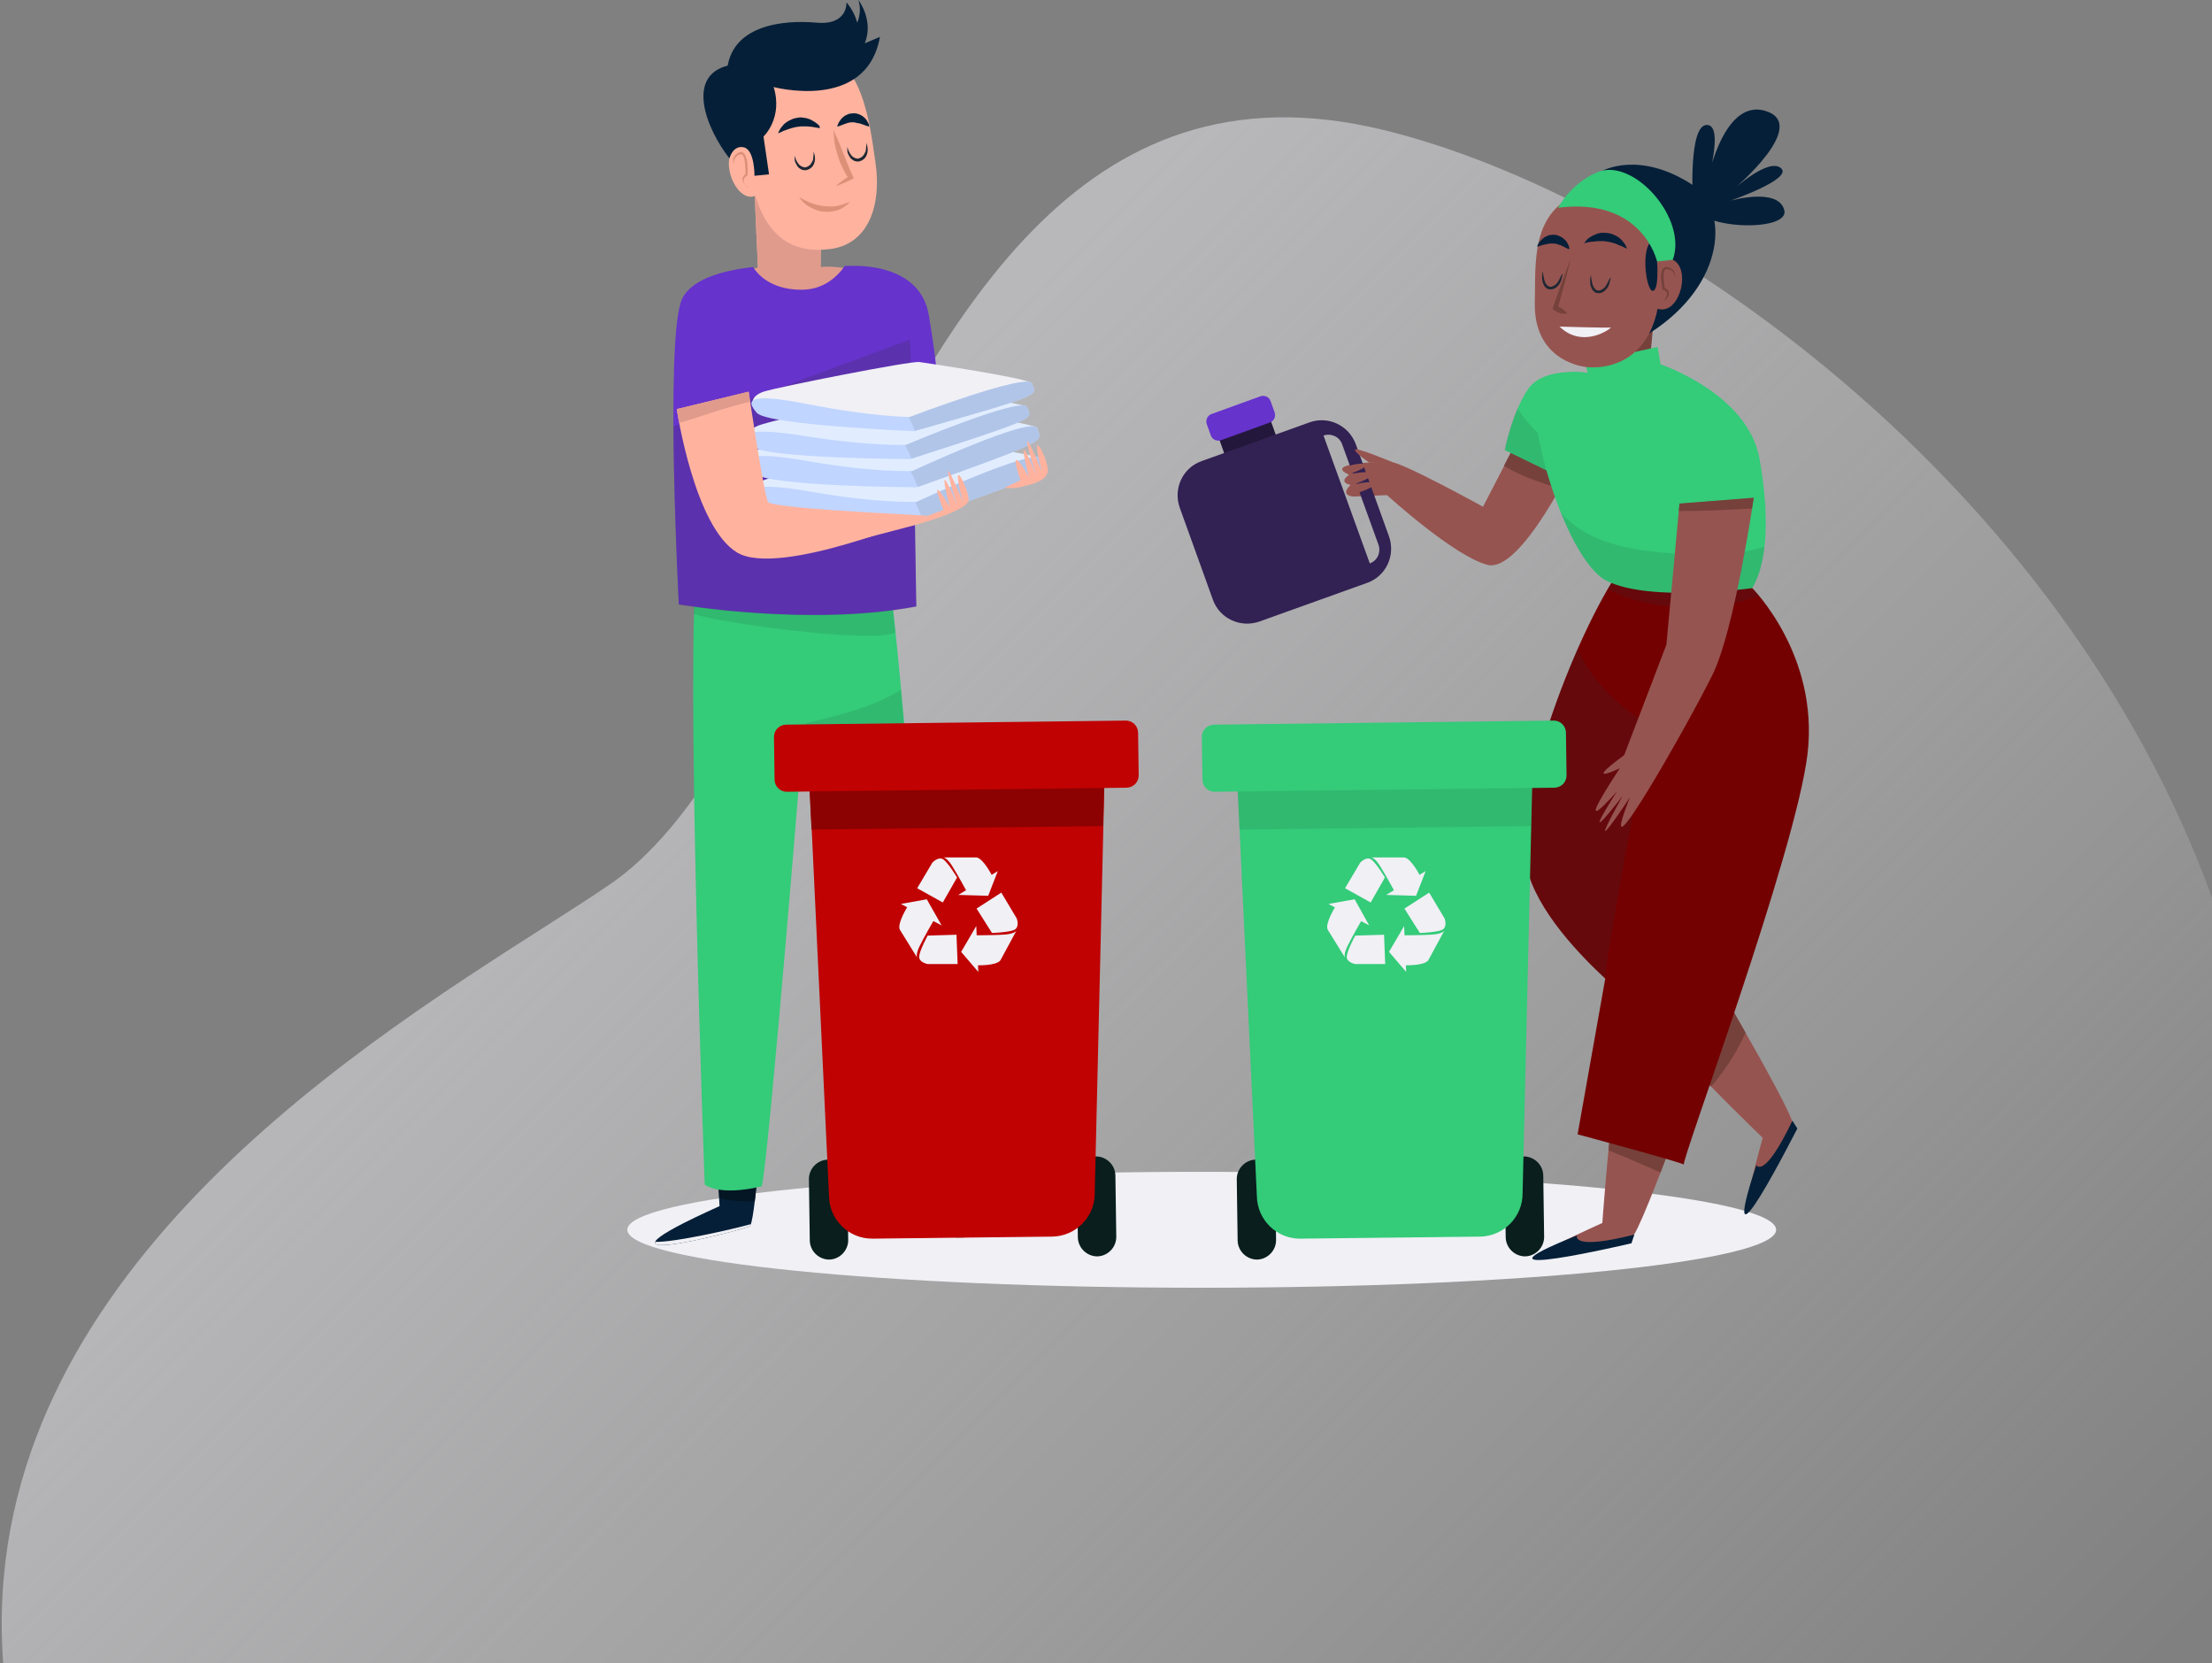 <svg width="878" height="660" viewBox="0 0 878 660" fill="none" xmlns="http://www.w3.org/2000/svg">
<rect x="0" y="0" width="878" height="660" fill="#808080" stroke="none"/>
<g clip-path="url(#clip0)">
<path opacity="0.5" fill-rule="evenodd" clip-rule="evenodd" d="M868.075 660H1.269C-9.706 512.198 136.012 419.063 215.18 368.462C225.465 361.889 234.626 356.033 242.175 350.869C275.263 328.232 299.799 278.801 325.894 226.228C373.97 129.372 427.337 21.855 549.226 51.591C656.389 77.802 817.447 189.332 878 356.181V633.297C874.996 642.129 871.691 651.031 868.075 660Z" fill="url(#paint0_linear)"/>
<path d="M477 465C351.079 465 249 475.297 249 488C249 500.703 351.079 511 477 511C602.921 511 705 500.703 705 488C705 475.297 602.921 465 477 465Z" fill="#F0F0F5"/>
<path d="M683.38 398.817C683.38 398.817 651.032 491.056 647.566 491.056C644.1 491.056 574.782 512.963 636.013 485.291C636.013 485.291 642.945 384.981 653.343 380.369C663.74 375.758 683.38 398.817 683.38 398.817Z" fill="#965450"/>
<path d="M659.119 465.229C669.632 437.903 683.381 398.817 683.381 398.817C683.381 398.817 663.74 375.758 653.343 380.369C646.642 383.367 641.328 426.489 638.439 456.466C645.371 459.234 652.187 462.231 659.119 465.229Z" fill="#76413B"/>
<path d="M625.962 490.249C625.962 490.249 623.305 496.36 648.721 489.903L647.566 493.362C647.566 493.362 575.938 510.196 625.962 490.249Z" fill="#051F38"/>
<path d="M663.74 359.731C663.74 359.731 713.764 443.784 711.569 446.436C709.374 449.087 681.647 516.191 699.669 451.509C699.669 451.509 627.117 381.753 630.236 370.8C633.471 359.962 663.74 359.731 663.74 359.731Z" fill="#965450"/>
<path d="M697.128 462.347C697.128 462.347 700.132 468.342 711.454 444.706L713.418 447.819C713.302 447.819 680.261 513.539 697.128 462.347Z" fill="#051F38"/>
<path d="M692.854 409.771C679.452 386.134 663.74 359.731 663.74 359.731C663.74 359.731 633.471 359.962 630.236 370.8C628.157 377.833 657.964 409.655 679.106 431.101C679.221 431.216 687.424 422.108 692.854 409.771Z" fill="#76413B"/>
<path d="M695.51 233.364C695.51 233.364 664.894 199.351 646.987 220.681C629.08 242.011 601.353 312.343 605.396 341.168C607.823 358.117 624.112 376.219 637.167 388.325L626.192 450.125C626.192 450.125 671.248 462.231 668.36 462.231C666.627 462.231 712.839 338.286 717.46 299.084C722.082 259.883 695.51 233.364 695.51 233.364Z" fill="#730101"/>
<path opacity="0.2" d="M672.059 240.974C680.608 240.858 689.966 239.705 698.168 236.362C696.551 234.402 695.511 233.364 695.511 233.364C695.511 233.364 664.896 199.351 646.989 220.681C644.216 224.025 641.212 228.406 638.208 233.71C648.26 239.244 660.968 241.204 672.059 240.974Z" fill="#352C38"/>
<path opacity="0.2" d="M626.193 257.461C613.485 286.401 602.741 322.374 605.398 341.053C607.708 357.886 623.883 375.873 636.937 387.979C641.559 356.618 649.992 313.035 655.076 287.9C642.483 280.752 632.085 270.49 626.193 257.461Z" fill="#352C38"/>
<path d="M607.131 165.337L588.646 201.08C588.646 201.08 556.298 183.209 551.676 183.209C547.055 183.209 525.105 183.785 535.502 188.397C535.502 188.397 530.881 191.279 536.08 192.432C536.08 192.432 531.459 196.468 537.235 197.044L550.521 196.468C550.521 196.468 577.093 220.681 590.379 224.139C603.665 227.598 625.038 182.632 625.038 182.632L607.131 165.337Z" fill="#965450"/>
<path d="M610.135 190.934C613.023 191.972 616.027 193.01 619.031 194.047C622.728 187.591 625.038 182.517 625.038 182.517L607.131 165.223L596.964 184.823C601.008 187.36 605.514 189.32 610.135 190.934Z" fill="#76413B"/>
<path d="M630.236 148.043C630.236 148.043 612.907 145.161 606.552 154.385C600.198 163.608 597.31 178.597 597.31 178.597L622.149 190.704L630.236 148.043Z" fill="#34CB79"/>
<path opacity="0.1" d="M620.648 180.673C614.294 175.715 607.015 169.489 602.279 161.994C598.813 170.065 597.195 178.482 597.195 178.482L622.034 190.588L623.536 182.748C622.612 182.172 621.572 181.48 620.648 180.673Z" fill="#161826"/>
<path d="M508.699 178.943C509.392 180.788 508.353 182.863 506.504 183.555L492.872 188.513C491.023 189.205 488.944 188.167 488.25 186.322L482.821 171.218C482.127 169.373 483.167 167.298 485.016 166.606L498.648 161.648C500.497 160.957 502.576 161.994 503.269 163.839L508.699 178.943Z" fill="#23173B"/>
<path d="M519.674 167.644L476.928 182.979C469.419 185.63 465.607 193.932 468.264 201.426L481.434 237.976C484.091 245.47 492.409 249.275 499.919 246.623L542.665 231.289C550.174 228.637 553.987 220.335 551.33 212.841L538.159 176.291C535.387 168.797 527.184 164.877 519.674 167.644ZM547.171 216.185C548.21 219.182 546.708 222.526 543.705 223.564L525.335 172.832C528.339 171.795 531.69 173.294 532.729 176.291L547.171 216.185Z" fill="#322153"/>
<path d="M505.926 163.608C506.504 165.223 505.695 167.067 504.078 167.644L484.669 174.677C483.051 175.254 481.203 174.447 480.625 172.832L479.008 168.336C478.43 166.722 479.239 164.877 480.856 164.3L500.265 157.267C501.883 156.691 503.731 157.498 504.309 159.112L505.926 163.608Z" fill="#6633CC"/>
<path d="M533.191 185.515C533.191 185.515 540.47 182.979 541.741 184.477C542.896 185.861 535.618 187.936 535.964 188.052C536.195 188.167 543.82 186.438 544.513 188.052C545.207 189.666 536.426 192.548 536.426 192.548C536.426 192.548 544.744 190.242 545.322 191.972C545.9 193.701 536.657 196.238 536.657 196.238L536.195 192.433L535.618 188.052L533.191 185.515Z" fill="#965450"/>
<path d="M543.474 183.555C543.474 183.555 537.813 179.75 537.813 178.482C537.697 177.098 552.832 183.44 552.832 183.44L543.474 183.555Z" fill="#965450"/>
<path d="M655.075 145.161C653.92 147.236 659.581 98.926 659.581 98.926L633.356 116.567C633.356 116.567 635.666 147.467 632.778 147.582C631.623 147.582 627.117 149.312 622.149 151.156C623.305 156.921 625.615 158.189 627.579 163.724C642.252 163.609 658.195 163.263 667.206 149.888C662.007 148.159 656.577 142.278 655.075 145.161Z" fill="#76413B"/>
<path d="M630.236 148.043L629.081 144.008L657.964 137.666L659.119 144.584C659.119 144.584 693.778 156.114 698.399 182.056C703.02 207.998 700.71 224.717 695.511 233.364C695.511 233.364 655.075 239.129 637.746 230.482C620.416 221.834 602.509 157.267 611.752 151.502C620.994 145.737 630.236 148.043 630.236 148.043Z" fill="#34CB79"/>
<path opacity="0.1" d="M668.015 219.874C654.151 219.067 637.168 217.453 625.615 208.921C623.42 207.307 621.456 205.577 619.608 203.617C624.807 216.415 631.276 227.253 637.746 230.482C655.076 239.129 695.511 233.364 695.511 233.364C697.822 229.559 699.555 224.14 700.363 216.992C689.966 220.105 679.106 220.566 668.015 219.874Z" fill="#161826"/>
<path d="M666.628 199.927L696.088 197.621C696.088 197.621 688.579 249.505 679.914 267.377C671.25 285.248 631.392 355.58 646.988 316.378C646.988 316.378 626.771 346.933 644.1 315.802C644.1 315.802 625.038 340.591 641.789 314.073C641.789 314.073 622.149 336.556 642.945 304.849C642.945 304.849 627.348 312.343 644.678 299.66L661.43 255.847L666.628 199.927Z" fill="#965450"/>
<path d="M695.395 201.772C695.858 199.12 696.089 197.506 696.089 197.506L666.628 199.812L666.397 202.81C675.986 202.81 685.691 202.349 695.395 201.772Z" fill="#76413B"/>
<path d="M635.782 67.911C635.782 67.911 650.455 59.379 671.943 73.445C686.153 82.784 685.46 112.647 654.729 132.247C618.222 155.538 635.782 67.911 635.782 67.911Z" fill="#051F38"/>
<path d="M656.116 83.822C656.116 83.822 639.595 71.024 625.5 77.25C607.709 85.321 609.557 104.114 609.21 120.141C608.748 141.471 625.616 145.507 630.699 145.737C638.208 146.198 668.824 144.354 656.116 83.822Z" fill="#965450"/>
<path d="M657.733 103.769C657.733 103.769 658.426 100.54 663.972 103.077C671.019 106.42 667.207 123.254 659.35 122.793C651.379 122.447 657.733 103.769 657.733 103.769Z" fill="#965450"/>
<path d="M657.732 103.769C657.732 103.769 658.657 115.298 655.999 115.414C653.227 115.529 650.338 94.545 657.963 94.545C665.588 94.775 657.732 103.769 657.732 103.769Z" fill="#051F38"/>
<path d="M657.733 103.769C657.733 103.769 652.072 78.172 618.453 82.438C618.453 82.438 623.305 72.869 633.934 68.372C648.375 62.261 669.979 86.82 663.971 103.077C663.971 103.077 661.199 103.423 657.733 103.769Z" fill="#34CB79"/>
<path d="M671.943 80.132C671.943 80.132 670.094 49.578 677.488 49.578C684.882 49.578 676.91 75.29 676.91 75.29C676.91 75.29 683.034 38.51 700.825 44.044C718.617 49.578 687.886 75.29 687.886 75.29C687.886 75.29 701.98 62.377 706.948 66.758C711.8 71.024 686.73 79.671 686.73 79.671C686.73 79.671 705.793 74.137 708.219 83.361C710.645 92.469 671.365 91.201 671.943 80.132Z" fill="#051F38"/>
<path d="M610.134 97.889C610.134 97.889 610.134 97.658 610.365 97.197C610.596 96.736 610.827 96.159 611.405 95.583C611.983 95.006 612.676 94.315 613.6 93.853C613.831 93.738 614.062 93.623 614.409 93.507C614.64 93.392 614.987 93.277 615.218 93.277C615.564 93.277 615.795 93.162 616.142 93.162H617.066C617.644 93.162 618.221 93.392 618.799 93.623C619.377 93.853 619.839 94.084 620.301 94.43C620.763 94.776 621.11 95.122 621.456 95.468C621.803 95.814 622.034 96.159 622.149 96.505C622.265 96.621 622.38 96.851 622.38 96.966C622.496 97.082 622.496 97.312 622.611 97.428C622.727 97.774 622.843 98.004 622.843 98.235C622.958 98.696 622.958 98.927 622.958 98.927C622.958 98.927 622.727 98.811 622.265 98.696C622.034 98.581 621.803 98.465 621.572 98.35C621.341 98.235 620.994 98.12 620.647 97.889C620.301 97.774 620.07 97.543 619.723 97.428C619.377 97.312 619.03 97.197 618.683 97.082C618.337 96.966 617.99 96.851 617.644 96.736C617.297 96.736 616.951 96.621 616.604 96.621H616.142C616.026 96.621 615.795 96.621 615.564 96.621C615.218 96.621 614.871 96.736 614.524 96.736C614.178 96.851 613.831 96.851 613.485 96.966C613.138 97.082 612.791 97.082 612.445 97.197C611.752 97.428 611.174 97.543 610.827 97.658C610.481 97.889 610.134 97.889 610.134 97.889Z" fill="#051F38"/>
<path d="M619.03 129.595C619.03 129.595 637.977 130.172 639.247 129.941C640.403 129.711 628.619 138.935 619.03 129.595Z" fill="#F0F0F5"/>
<path d="M620.301 108.496C620.301 108.496 620.301 108.726 620.185 109.188C620.07 109.649 619.954 110.225 619.723 111.032C619.608 111.378 619.492 111.839 619.261 112.185C619.145 112.416 619.03 112.647 618.914 112.762C618.799 112.992 618.568 113.223 618.452 113.338C618.106 113.684 617.759 114.145 617.181 114.376C617.066 114.491 616.95 114.491 616.719 114.607L616.373 114.722C616.142 114.837 615.795 114.837 615.449 114.837C614.871 114.837 614.178 114.722 613.716 114.261C613.253 113.915 612.907 113.454 612.676 112.877C612.445 112.416 612.329 111.955 612.214 111.494C612.098 111.032 612.098 110.571 612.098 110.225C612.098 109.418 612.098 108.842 612.214 108.381C612.329 107.919 612.445 107.689 612.445 107.689C612.445 107.689 612.445 108.726 612.791 110.225C612.907 110.917 613.138 111.839 613.6 112.531C613.831 112.877 614.062 113.223 614.409 113.454C614.755 113.684 615.102 113.8 615.449 113.8C615.68 113.8 615.795 113.8 616.026 113.684L616.373 113.569C616.373 113.569 616.488 113.454 616.604 113.454C616.95 113.338 617.297 112.992 617.644 112.762C617.99 112.416 618.221 112.07 618.452 111.724C618.683 111.378 618.914 111.032 619.03 110.686C619.377 109.995 619.608 109.418 619.839 109.072C620.185 108.726 620.301 108.496 620.301 108.496Z" fill="#1F2733"/>
<path d="M639.363 109.995C639.363 109.995 639.363 110.225 639.248 110.686C639.132 111.148 639.017 111.724 638.786 112.531C638.67 112.877 638.555 113.338 638.323 113.684C638.208 113.915 638.092 114.145 637.977 114.261C637.861 114.491 637.63 114.722 637.515 114.837C637.168 115.183 636.822 115.644 636.244 115.875C636.128 115.99 636.013 115.99 635.782 116.106L635.435 116.221C635.204 116.336 634.858 116.336 634.511 116.336C633.933 116.336 633.24 116.221 632.778 115.76C632.316 115.414 631.969 114.953 631.738 114.376C631.507 113.915 631.392 113.454 631.276 112.992C631.161 112.531 631.161 112.07 631.161 111.724C631.161 110.917 631.161 110.341 631.276 109.879C631.392 109.418 631.507 109.188 631.507 109.188C631.507 109.188 631.507 110.225 631.854 111.724C631.969 112.416 632.2 113.338 632.663 114.03C632.894 114.376 633.125 114.722 633.471 114.953C633.818 115.183 634.164 115.298 634.511 115.298C634.742 115.298 634.858 115.298 635.089 115.183L635.435 115.068C635.435 115.068 635.551 114.953 635.666 114.953C636.013 114.837 636.359 114.491 636.706 114.261C637.053 113.915 637.284 113.569 637.515 113.223C637.746 112.877 637.977 112.531 638.092 112.185C638.439 111.494 638.67 110.917 638.901 110.571C639.248 110.225 639.363 109.995 639.363 109.995Z" fill="#1F2733"/>
<path d="M660.39 119.565C660.736 119.103 660.967 118.757 661.198 118.296C661.429 117.835 661.545 117.374 661.66 116.913C661.66 116.682 661.66 116.451 661.66 116.221C661.66 116.106 661.545 115.99 661.545 115.99C661.545 115.875 661.429 115.76 661.314 115.76C661.198 115.644 661.198 115.644 661.083 115.529L660.852 115.298C660.736 115.183 660.621 115.183 660.505 115.183L660.159 115.068L659.927 114.953V114.722C659.581 113.454 659.465 112.301 659.35 111.032C659.234 110.456 659.234 109.764 659.35 109.188C659.35 108.496 659.465 107.919 659.696 107.228C659.812 106.882 660.043 106.536 660.39 106.305C660.736 106.075 661.198 105.844 661.545 105.959C662.007 105.959 662.238 106.075 662.585 106.19C662.931 106.305 663.278 106.421 663.509 106.651C663.74 106.882 664.087 107.112 664.202 107.343C664.433 107.574 664.549 107.919 664.664 108.15C664.895 108.726 665.011 109.418 664.895 109.995C664.78 109.418 664.664 108.842 664.318 108.265C664.202 108.035 663.971 107.804 663.74 107.573C663.509 107.343 663.278 107.228 663.047 107.112C662.816 106.997 662.585 106.882 662.238 106.882C662.007 106.882 661.66 106.766 661.429 106.766C660.967 106.766 660.736 107.112 660.621 107.573C660.274 108.611 660.39 109.764 660.39 110.917C660.505 112.07 660.621 113.338 660.852 114.491L660.621 114.146L660.967 114.376C661.083 114.491 661.198 114.491 661.314 114.607L661.66 114.837C661.776 114.953 661.891 115.068 662.007 115.183C662.123 115.299 662.238 115.414 662.238 115.644C662.354 115.76 662.354 115.99 662.354 116.106C662.469 116.451 662.354 116.682 662.354 117.028C662.238 117.604 661.891 118.066 661.545 118.527C661.198 118.873 660.736 119.334 660.39 119.565Z" fill="#76413B"/>
<path d="M622.034 124.407C621.456 124.522 620.994 124.522 620.532 124.522C620.07 124.522 619.608 124.407 619.261 124.292C618.799 124.176 618.452 123.946 618.106 123.831C617.875 123.715 617.759 123.6 617.528 123.485C617.297 123.369 617.182 123.254 616.951 123.139L616.257 122.562L616.373 122.101C617.528 118.757 618.683 115.529 619.839 112.301C620.994 109.072 622.265 105.729 623.536 102.5C622.727 105.844 621.803 109.303 620.994 112.647C620.07 115.99 619.146 119.334 618.221 122.678L617.759 121.64C617.99 121.64 618.221 121.755 618.452 121.755C618.683 121.755 618.915 121.87 619.03 121.986C619.377 122.101 619.839 122.332 620.185 122.562C620.532 122.793 620.879 123.139 621.225 123.485C621.456 123.6 621.803 123.946 622.034 124.407Z" fill="#76413B"/>
<path d="M628.85 96.505C628.85 96.505 628.966 96.159 629.312 95.813C629.543 95.582 629.659 95.352 630.005 95.006C630.352 94.775 630.583 94.429 631.045 94.199C631.392 93.968 631.854 93.622 632.431 93.392C632.894 93.161 633.471 92.93 634.049 92.7C634.627 92.585 635.32 92.354 636.013 92.354C636.36 92.354 636.706 92.354 637.053 92.354L638.092 92.469C638.786 92.469 639.479 92.815 640.056 92.93C640.634 93.161 641.212 93.507 641.789 93.738C642.367 94.084 642.829 94.429 643.176 94.775C643.638 95.121 643.984 95.582 644.216 95.928C644.562 96.274 644.793 96.62 645.024 96.966C645.255 97.312 645.371 97.658 645.486 97.888C645.717 98.35 645.833 98.695 645.833 98.695C645.833 98.695 645.486 98.58 645.024 98.35C644.793 98.234 644.447 98.119 644.1 97.888C643.753 97.658 643.407 97.543 642.945 97.427C642.598 97.312 642.136 97.081 641.674 96.851C641.212 96.735 640.75 96.505 640.288 96.389C639.825 96.274 639.363 96.159 638.901 96.044C638.439 96.044 637.977 95.813 637.399 95.813L636.706 95.698H636.013C635.551 95.698 634.973 95.698 634.511 95.698C634.049 95.698 633.587 95.698 633.125 95.813C632.663 95.813 632.2 95.928 631.738 95.928C630.93 96.044 630.121 96.159 629.659 96.274C629.197 96.505 628.85 96.505 628.85 96.505Z" fill="#051F38"/>
<path d="M612.907 490.825C612.907 494.976 609.557 498.435 605.398 498.55C601.239 498.55 597.773 495.207 597.657 491.056L597.311 466.613C597.311 462.462 600.661 459.003 604.82 458.888C608.979 458.888 612.445 462.231 612.56 466.382L612.907 490.825Z" fill="#091E1D"/>
<path d="M506.504 492.095C506.504 496.245 503.154 499.704 498.995 499.82C494.836 499.82 491.37 496.476 491.254 492.325L490.908 467.882C490.908 463.731 494.258 460.272 498.417 460.157C502.576 460.157 506.042 463.501 506.158 467.651L506.504 492.095Z" fill="#091E1D"/>
<path d="M604.358 473.415C604.473 482.87 596.848 490.595 587.375 490.71L516.209 491.517C506.735 491.633 498.995 484.023 498.879 474.568L491.254 312.92C491.139 303.466 498.764 295.741 508.237 295.625L590.841 294.588C600.314 294.472 608.055 302.082 608.17 311.536L604.358 473.415Z" fill="#34CB79"/>
<path opacity="0.1" d="M607.708 327.793L608.055 311.767C607.939 302.313 600.199 294.703 590.725 294.818L508.121 295.856C498.648 295.971 491.023 303.696 491.139 313.151L491.947 329.177L607.708 327.793Z" fill="#161826"/>
<path d="M621.803 307.732C621.803 310.383 619.723 312.459 617.066 312.574L482.127 314.188C479.47 314.188 477.391 312.113 477.275 309.461L477.044 292.397C477.044 289.745 479.123 287.67 481.781 287.554L616.719 285.94C619.377 285.94 621.456 288.016 621.572 290.667L621.803 307.732Z" fill="#34CB79"/>
<path d="M550.174 355.119L565.886 345.665L562.074 355.465L550.174 355.119Z" fill="#F0F0F5"/>
<path d="M544.283 340.246C544.283 340.246 545.554 340.246 547.518 343.243C549.482 346.241 553.872 354.312 553.872 354.312L561.843 350.738L563.692 347.625C563.692 347.625 560.226 340.707 557.453 340.246H544.283Z" fill="#F0F0F5"/>
<path d="M539.892 342.321C539.892 342.321 542.318 339.669 544.282 341.053C546.246 342.437 549.712 348.202 549.712 348.202L544.051 358.117L533.885 352.468L539.892 342.321Z" fill="#F0F0F5"/>
<path d="M557.338 367.456L558.146 385.673L551.33 377.718L557.338 367.456Z" fill="#F0F0F5"/>
<path d="M573.281 369.301C573.281 369.301 572.703 370.454 569.121 370.8C565.54 371.146 556.298 371.146 556.298 371.146L555.604 379.908L557.453 383.021C557.453 383.021 565.193 383.367 566.926 381.061L573.281 369.301Z" fill="#F0F0F5"/>
<path d="M573.396 364.458C573.396 364.458 574.667 367.802 572.472 368.955C570.392 369.993 563.576 370.223 563.576 370.223L557.453 360.538L567.273 354.197L573.396 364.458Z" fill="#F0F0F5"/>
<path d="M543.472 367.226L527.298 358.693L537.696 356.849L543.472 367.226Z" fill="#F0F0F5"/>
<path d="M533.885 380.024C533.885 380.024 533.192 378.986 534.694 375.758C536.195 372.529 540.817 364.574 540.817 364.574L533.654 359.616L530.072 359.731C530.072 359.731 525.913 366.303 526.953 368.84L533.885 380.024Z" fill="#F0F0F5"/>
<path d="M537.928 382.56C537.928 382.56 534.347 381.868 534.578 379.562C534.694 377.141 537.928 371.261 537.928 371.261L549.366 370.915L549.828 382.56H537.928Z" fill="#F0F0F5"/>
<path d="M302.247 445.167C302.247 445.167 299.706 485.868 297.511 486.675C289.077 489.557 225.42 505.699 285.611 478.604L283.994 448.972L302.247 445.167Z" fill="#051F38"/>
<path d="M299.59 476.759C301.092 464.422 302.247 445.167 302.247 445.167L283.994 448.972L285.496 475.376C290.001 476.644 295.2 476.759 299.59 476.759Z" fill="#041523"/>
<path d="M260.079 492.786C258.231 497.282 291.503 488.75 297.511 486.675C297.626 486.56 297.857 486.329 298.088 485.752C290.579 487.828 267.82 493.016 260.079 492.786Z" fill="#F0F0F5"/>
<path d="M341.181 442.977C341.181 442.977 344.532 483.677 346.842 484.369C355.391 487.136 419.279 502.01 358.511 476.067L359.55 446.436L341.181 442.977Z" fill="#051F38"/>
<path d="M344.532 474.453C342.799 462.232 341.181 442.977 341.181 442.977L359.55 446.436L358.626 472.839C354.12 474.223 348.922 474.338 344.532 474.453Z" fill="#041523"/>
<path d="M384.389 489.788C386.353 494.284 352.85 486.329 346.842 484.369C346.611 484.369 346.496 484.023 346.265 483.446C353.774 485.522 376.649 490.249 384.389 489.788Z" fill="#F0F0F5"/>
<path d="M352.387 223.218C352.387 223.218 369.023 357.31 365.673 465.806C365.673 465.806 345.802 471.34 340.603 467.305C336.097 441.593 336.675 391.554 329.974 354.427C323.62 319.377 321.079 290.667 321.079 290.667L318.999 288.361C318.999 288.361 305.366 457.85 302.363 470.764C285.149 474.799 279.719 470.072 279.719 470.072C279.719 470.072 271.863 258.038 276.715 223.794C282.954 179.059 352.387 223.218 352.387 223.218Z" fill="#34CB79"/>
<path opacity="0.1" d="M355.39 251.004C353.657 233.709 352.27 223.333 352.27 223.333C352.27 223.333 282.953 179.173 276.598 223.909C276.021 228.06 275.674 234.862 275.328 243.51C280.526 246.392 345.454 255.616 355.39 251.004Z" fill="#161826"/>
<path opacity="0.1" d="M319.808 286.978C320.616 296.086 324.775 325.488 329.974 354.427C336.675 391.669 336.097 441.593 340.603 467.305C345.802 471.34 365.673 465.806 365.673 465.806C367.637 399.048 362.207 322.605 357.586 273.719C346.611 280.636 332.631 283.98 319.808 286.978Z" fill="#161826"/>
<path d="M325.7 105.959C325.815 91.893 326.855 73.33 326.855 73.33L299.128 65.72C299.128 65.72 300.052 90.855 300.861 106.19C288.268 110.456 273.942 118.527 273.942 118.527L326.277 131.786L344.878 113.8C344.878 113.8 335.52 109.072 325.7 105.959Z" fill="#FFB39F"/>
<path d="M325.7 105.959C325.815 91.893 326.855 73.33 326.855 73.33L299.128 65.72C299.128 65.72 300.052 90.855 300.861 106.19C288.268 110.456 273.942 118.527 273.942 118.527L326.277 131.786L351.001 110.571C351.001 110.571 335.635 104.806 325.7 105.959Z" fill="#E09B8D"/>
<path d="M296.702 39.086C296.702 39.086 303.98 15.565 323.158 19.255C342.336 22.944 345.109 47.964 347.535 64.798C349.961 81.747 344.531 96.966 329.512 98.811C316.457 100.425 293.698 97.888 296.702 39.086Z" fill="#FFB39F"/>
<path d="M297.626 58.802C297.626 58.802 296.471 55.689 291.734 59.148C285.726 63.529 291.849 79.671 299.128 77.942C306.406 76.212 297.626 58.802 297.626 58.802Z" fill="#FFB39F"/>
<path d="M290.925 25.596C291.387 25.481 300.399 24.789 294.391 25.366C299.936 31.361 299.359 32.86 306.984 34.244C311.027 46.696 303.056 54.19 303.056 54.19L305.251 69.179L299.474 69.756C299.474 69.756 299.59 59.379 295.2 58.456C290.81 57.534 289.539 62.838 289.539 62.838C280.412 51.308 271.169 28.709 290.925 25.596Z" fill="#051F38"/>
<path d="M343.26 17.18C346.957 8.071 340.719 0 340.719 0C341.758 3.344 341.296 6.457 340.256 8.993C339.563 6.457 338.292 3.69 335.982 0.922C335.982 0.922 336.675 10.146 324.082 8.993C311.489 7.84 289.423 9.57 288.499 29.055C287.459 48.541 306.291 34.359 306.291 34.359C306.291 34.359 343.838 44.851 349.268 14.643L343.26 17.18Z" fill="#051F38"/>
<path d="M325.469 50.848C325.469 50.848 325.122 50.848 324.66 50.732C324.082 50.617 323.389 50.502 322.581 50.386C322.118 50.271 321.772 50.271 321.31 50.271C320.848 50.156 320.386 50.156 319.923 50.156C319.461 50.156 318.999 50.156 318.421 50.156C318.19 50.156 317.959 50.156 317.728 50.156L317.035 50.271C316.573 50.271 316.111 50.386 315.533 50.502C315.071 50.617 314.609 50.732 314.147 50.848C313.685 50.963 313.223 51.194 312.761 51.309C312.298 51.424 311.952 51.655 311.49 51.77C311.143 51.885 310.681 52.001 310.45 52.231C310.103 52.346 309.872 52.462 309.641 52.577C309.179 52.808 308.833 52.923 308.833 52.923C308.833 52.923 308.948 52.577 309.179 52.116C309.295 51.885 309.41 51.539 309.641 51.194C309.872 50.848 310.103 50.502 310.45 50.156C310.797 49.81 311.028 49.349 311.49 49.003C311.952 48.657 312.414 48.311 312.992 47.965C313.569 47.734 314.147 47.389 314.725 47.158C315.418 46.927 315.995 46.812 316.689 46.697L317.728 46.581C318.075 46.581 318.422 46.581 318.768 46.697C319.115 46.697 319.461 46.812 319.692 46.812C320.039 46.927 320.27 46.927 320.617 47.043C321.194 47.273 321.772 47.389 322.234 47.734C322.696 47.965 323.158 48.311 323.62 48.542C323.967 48.772 324.314 49.118 324.66 49.349C324.891 49.579 325.122 49.925 325.353 50.041C325.238 50.502 325.469 50.848 325.469 50.848Z" fill="#051F38"/>
<path d="M344.993 50.27C344.993 50.27 344.762 50.155 344.3 50.039C343.838 49.924 343.26 49.694 342.682 49.463C342.336 49.348 341.989 49.233 341.643 49.117C341.296 49.002 340.949 48.886 340.603 48.886C340.256 48.886 339.91 48.771 339.563 48.656C339.448 48.656 339.216 48.656 339.101 48.541H338.639C338.292 48.425 337.946 48.656 337.599 48.541C337.252 48.656 336.906 48.656 336.559 48.771C336.213 48.887 335.866 49.002 335.52 49.117C335.173 49.233 334.826 49.348 334.595 49.463C334.249 49.578 333.902 49.694 333.671 49.809C333.44 49.924 333.209 50.039 332.978 50.039C332.516 50.155 332.285 50.27 332.285 50.27C332.285 50.27 332.285 50.039 332.516 49.578C332.631 49.348 332.631 49.117 332.862 48.771C332.978 48.425 333.209 48.195 333.44 47.849C333.671 47.503 333.902 47.157 334.249 46.811C334.595 46.465 335.057 46.235 335.404 45.889C335.866 45.658 336.444 45.428 336.906 45.197C337.484 45.082 338.061 44.966 338.639 44.966C338.985 44.966 339.216 44.966 339.563 44.966C339.91 44.966 340.141 45.082 340.372 45.197C340.603 45.197 340.949 45.312 341.18 45.428C341.412 45.543 341.643 45.658 341.874 45.773C342.798 46.35 343.491 46.926 343.953 47.618C344.415 48.31 344.646 48.887 344.877 49.348C344.993 50.039 344.993 50.27 344.993 50.27Z" fill="#051F38"/>
<path d="M330.783 51.538C331.476 53.037 332.17 54.651 332.863 56.15C333.209 56.957 333.44 57.649 333.787 58.456L334.711 60.762L335.635 63.068C335.982 63.875 336.213 64.567 336.56 65.374L337.022 66.527C337.137 66.873 337.368 67.334 337.484 67.68C337.831 68.372 338.177 69.064 338.524 69.871L338.87 70.793L338.177 71.139C337.137 71.6 336.098 72.177 334.942 72.638C333.903 73.099 332.747 73.56 331.592 73.906C332.516 73.099 333.44 72.407 334.365 71.716C335.289 71.024 336.329 70.332 337.253 69.64L336.906 70.909C336.444 70.217 335.982 69.41 335.52 68.718C335.058 68.026 334.711 67.219 334.365 66.412L333.787 65.259L333.325 64.106C333.094 63.299 332.747 62.492 332.516 61.685L331.823 59.263C331.592 58.456 331.476 57.649 331.245 56.842C331.13 54.997 330.899 53.268 330.783 51.538Z" fill="#DD9078"/>
<path d="M297.279 74.598C296.817 74.368 296.355 74.022 296.009 73.56C295.662 73.215 295.2 72.753 294.969 72.177C294.853 71.946 294.738 71.6 294.738 71.254C294.738 71.139 294.738 70.909 294.738 70.793C294.738 70.678 294.853 70.447 294.853 70.332C294.969 69.986 295.2 69.756 295.431 69.525C295.546 69.41 295.662 69.294 295.777 69.179L296.124 68.948L295.893 69.294C295.893 68.026 295.893 66.758 295.777 65.605C295.662 64.337 295.546 63.068 295.084 62.031C294.969 61.8 294.853 61.569 294.622 61.454C294.507 61.339 294.276 61.224 294.045 61.224C293.929 61.224 293.813 61.224 293.698 61.339C293.582 61.339 293.351 61.454 293.236 61.454C293.005 61.569 292.774 61.685 292.543 61.915C292.312 62.146 292.08 62.261 291.965 62.492C291.849 62.722 291.618 62.953 291.503 63.299C291.272 63.875 291.156 64.452 291.156 65.144C290.925 64.567 290.925 63.875 291.041 63.184C291.041 62.838 291.156 62.492 291.387 62.261C291.503 61.915 291.734 61.685 291.965 61.454L292.312 61.108L292.774 60.762C292.889 60.647 293.12 60.647 293.236 60.532C293.351 60.416 293.582 60.416 293.813 60.301C294.276 60.186 294.738 60.301 295.084 60.647C295.431 60.878 295.662 61.224 295.777 61.569C296.124 62.261 296.24 62.838 296.471 63.529C296.586 64.221 296.702 64.798 296.702 65.49C296.817 66.758 296.817 68.026 296.702 69.41V69.64L296.471 69.756C296.24 69.871 296.009 69.986 295.893 70.217C295.777 70.332 295.546 70.563 295.431 70.678C295.315 70.793 295.315 70.909 295.315 71.024C295.315 71.139 295.2 71.254 295.2 71.37C295.2 71.6 295.2 71.831 295.2 72.061C295.315 72.523 295.546 72.984 295.893 73.445C296.586 73.906 296.933 74.252 297.279 74.598Z" fill="#DD9078"/>
<path d="M315.417 61.8C315.417 61.8 315.533 62.031 315.649 62.492C315.764 62.722 315.764 62.953 315.88 63.184C315.995 63.414 316.111 63.76 316.342 64.106C316.457 64.452 316.804 64.682 316.919 65.028C317.035 65.144 317.15 65.259 317.381 65.49C317.497 65.605 317.613 65.72 317.844 65.835C318.19 66.066 318.537 66.181 318.883 66.297C319.114 66.297 319.23 66.412 319.461 66.412C319.692 66.412 319.808 66.412 320.039 66.297L320.616 66.066L321.194 65.72C321.541 65.49 321.772 65.144 322.003 64.798C322.234 64.452 322.349 64.106 322.58 63.76C322.696 63.414 322.811 63.068 322.811 62.607C322.811 62.261 322.811 61.915 322.927 61.685C322.927 61.339 322.927 61.108 322.927 60.878C322.927 60.416 322.927 60.186 322.927 60.186C322.927 60.186 323.042 60.416 323.158 60.878C323.274 61.108 323.274 61.339 323.389 61.685C323.389 62.031 323.505 62.376 323.505 62.722C323.505 63.068 323.505 63.529 323.389 63.991C323.274 64.452 323.158 64.913 322.927 65.374C322.696 65.835 322.349 66.297 321.887 66.642L321.194 67.104C320.963 67.219 320.616 67.334 320.385 67.45C320.154 67.45 319.808 67.565 319.461 67.565C319.23 67.565 318.883 67.45 318.652 67.45C318.075 67.334 317.613 66.988 317.15 66.642C316.688 66.297 316.457 65.835 316.226 65.49C315.995 65.028 315.764 64.682 315.649 64.337C315.533 63.991 315.417 63.645 315.417 63.299C315.417 62.953 315.417 62.722 315.417 62.492C315.417 62.031 315.417 61.8 315.417 61.8Z" fill="#1F2733"/>
<path d="M336.329 58.341C336.329 58.341 336.444 58.572 336.56 59.033C336.675 59.263 336.675 59.494 336.791 59.725C336.906 59.955 337.022 60.301 337.253 60.647C337.368 60.993 337.715 61.224 337.831 61.569C337.946 61.685 338.062 61.8 338.293 62.031C338.408 62.146 338.524 62.261 338.755 62.377C339.101 62.607 339.448 62.722 339.795 62.838C340.026 62.838 340.141 62.953 340.372 62.953C340.603 62.953 340.719 62.953 340.95 62.838L341.527 62.607L342.105 62.261C342.452 62.031 342.683 61.685 342.914 61.339C343.145 60.993 343.26 60.647 343.491 60.301C343.607 59.955 343.723 59.609 343.723 59.148C343.723 58.802 343.723 58.456 343.838 58.226C343.838 57.88 343.838 57.649 343.838 57.419C343.838 56.957 343.838 56.727 343.838 56.727C343.838 56.727 343.954 56.957 344.069 57.419C344.185 57.649 344.185 57.88 344.3 58.226C344.3 58.572 344.416 58.917 344.416 59.263C344.416 59.609 344.416 60.071 344.3 60.532C344.185 60.993 344.069 61.454 343.838 61.915C343.607 62.377 343.26 62.838 342.798 63.184L342.105 63.645C341.874 63.76 341.527 63.875 341.296 63.991C341.065 63.991 340.719 64.106 340.372 64.106C340.141 64.106 339.795 63.991 339.563 63.991C338.986 63.875 338.524 63.529 338.062 63.184C337.599 62.838 337.368 62.377 337.137 62.031C336.906 61.569 336.675 61.224 336.56 60.878C336.444 60.532 336.329 60.186 336.329 59.84C336.329 59.494 336.329 59.263 336.329 59.033C336.329 58.572 336.329 58.341 336.329 58.341Z" fill="#1F2733"/>
<path d="M317.237 78.103C317.237 78.103 317.121 78.103 317.237 78.219C317.352 78.334 317.583 78.449 317.815 78.565C318.277 78.91 319.085 79.256 320.01 79.718C320.934 80.179 322.089 80.64 323.244 80.986C323.822 81.216 324.515 81.332 325.093 81.447C325.671 81.562 326.364 81.678 327.057 81.793C328.328 81.908 329.599 82.023 330.869 81.908C332.14 81.793 333.18 81.562 334.22 81.216C335.144 80.871 335.953 80.64 336.53 80.409C337.108 80.179 337.455 80.064 337.455 80.064C337.455 80.064 337.224 80.409 336.761 80.755C336.299 81.216 335.606 81.793 334.682 82.369C333.758 82.946 332.487 83.522 331.1 83.753C329.714 84.099 328.212 84.099 326.71 83.984C326.017 83.868 325.208 83.753 324.515 83.522C323.822 83.292 323.129 83.061 322.551 82.715C321.28 82.139 320.241 81.447 319.432 80.755C318.623 80.064 317.93 79.372 317.583 78.795C317.352 78.565 317.237 78.334 317.237 78.103C317.121 78.103 317.121 78.219 317.237 78.103Z" fill="#DD9078"/>
<path d="M335.289 105.613C335.289 105.613 364.865 102.5 368.677 125.099C372.49 147.813 372.143 153.923 372.143 153.923L343.261 149.657L335.289 105.613Z" fill="#6633CC"/>
<path d="M360.242 123.83C358.509 109.417 343.837 106.304 335.288 105.612C331.475 110.916 326.161 114.721 318.883 114.952C310.564 115.182 302.939 112.3 298.896 105.958C285.957 107.457 273.133 111.147 270.244 119.909C264.121 138.357 269.436 239.82 269.436 239.82C269.436 239.82 321.193 248.698 363.708 240.627C363.593 240.742 362.553 143.084 360.242 123.83Z" fill="#6633CC"/>
<path opacity="0.2" d="M267.242 169.258C267.473 202.695 269.437 239.936 269.437 239.936C269.437 239.936 321.194 248.814 363.709 240.743C363.709 240.743 362.9 166.606 361.167 134.784C329.859 146.429 298.55 157.959 267.242 169.258Z" fill="#352C38"/>
<path d="M299.127 196.007C299.127 196.007 297.972 192.664 303.286 190.473C308.601 188.282 363.362 173.985 366.828 174.447C370.293 174.908 412.693 179.981 413.386 182.287C414.079 184.593 362.668 201.196 362.668 201.196L299.127 196.007Z" fill="#E1EDFF"/>
<path d="M365.557 205.577C365.557 205.577 305.597 205.347 300.976 199.928C296.355 194.509 296.239 190.588 322.465 195.2C348.69 199.812 363.824 199.12 363.824 199.12C363.824 199.12 411.885 176.753 413.502 182.172C415.004 187.706 420.087 186.322 365.557 205.577Z" fill="#C0D5FF"/>
<path d="M413.387 182.287C411.885 176.868 363.709 199.236 363.709 199.236C363.709 199.236 363.593 199.236 363.247 199.236C364.286 201.311 365.095 203.271 366.019 205.462C420.087 186.322 415.004 187.706 413.387 182.287Z" fill="#B1C5E8"/>
<path d="M297.394 183.67C297.394 183.67 296.238 180.327 301.553 178.136C306.867 175.945 361.628 161.648 365.094 162.11C368.56 162.571 410.959 167.644 411.653 169.95C412.346 172.256 360.935 188.859 360.935 188.859L297.394 183.67Z" fill="#E1EDFF"/>
<path d="M363.824 193.356C363.824 193.356 303.864 193.125 299.243 187.706C294.622 182.287 294.506 178.367 320.731 182.979C346.957 187.591 362.091 186.899 362.091 186.899C362.091 186.899 410.151 164.531 411.769 169.95C413.155 175.369 418.354 173.985 363.824 193.356Z" fill="#C0D5FF"/>
<path d="M411.654 170.065C410.152 164.646 361.976 187.014 361.976 187.014C361.976 187.014 361.86 187.014 361.514 187.014C362.553 189.09 363.362 191.05 364.286 193.24C418.239 173.985 413.155 175.369 411.654 170.065Z" fill="#B1C5E8"/>
<path d="M297.163 173.639C297.163 173.639 296.123 170.757 301.206 168.797C306.29 166.837 359.318 154.269 362.668 154.73C366.019 155.192 407.032 159.688 407.725 161.648C408.418 163.608 358.625 178.367 358.625 178.367L297.163 173.639Z" fill="#E1EDFF"/>
<path d="M361.398 182.172C361.398 182.172 303.402 181.941 298.897 177.214C294.391 172.486 294.391 169.027 319.692 173.063C344.993 177.098 359.665 176.522 359.665 176.522C359.665 176.522 406.224 156.806 407.726 161.648C409.228 166.376 414.195 165.107 361.398 182.172Z" fill="#C0D5FF"/>
<path d="M407.726 161.648C406.224 156.921 359.665 176.522 359.665 176.522C359.665 176.522 359.55 176.522 359.203 176.522C360.127 178.251 361.052 180.096 361.86 181.941C414.195 165.107 409.228 166.376 407.726 161.648Z" fill="#B1C5E8"/>
<path d="M298.78 160.15C298.78 160.15 297.856 157.267 303.055 155.422C308.254 153.693 361.629 143.085 364.979 143.662C368.329 144.123 409.111 150.234 409.689 152.194C410.267 154.154 360.011 166.952 360.011 166.952L298.78 160.15Z" fill="#F0F0F5"/>
<path d="M362.669 171.102C362.669 171.102 304.673 168.681 300.399 163.838C296.124 158.88 296.124 155.537 321.309 160.494C346.495 165.452 361.167 165.452 361.167 165.452C361.167 165.452 408.419 147.581 409.69 152.308C411.076 157.035 416.044 155.998 362.669 171.102Z" fill="#C0D5FF"/>
<path d="M409.69 152.309C408.419 147.467 361.167 165.453 361.167 165.453C361.167 165.453 361.052 165.453 360.705 165.453C361.629 167.298 362.438 169.143 363.131 170.988C415.928 155.999 410.961 157.036 409.69 152.309Z" fill="#B1C5E8"/>
<path d="M268.628 162.34L297.164 155.422C297.164 155.422 303.287 196.93 304.904 199.236C306.522 201.542 354.236 203.848 354.236 203.848L368.099 204.655C368.099 204.655 309.525 229.213 292.658 219.298C275.56 209.151 268.628 162.34 268.628 162.34Z" fill="#FFB39F"/>
<path d="M271.401 167.298C280.181 164.646 288.73 161.418 297.741 159.458C297.395 156.921 297.164 155.422 297.164 155.422L268.628 162.34C268.628 162.34 268.975 164.416 269.552 167.875C270.245 167.644 270.823 167.413 271.401 167.298Z" fill="#E09B8D"/>
<path d="M362.785 208.46C362.785 208.46 384.504 202.695 384.504 198.313C384.504 193.932 376.648 178.136 382.194 199.236C382.194 199.236 370.641 170.642 379.883 200.619C379.883 200.619 370.872 177.329 376.995 201.196C376.995 201.196 367.752 185.054 374.453 202.349L366.135 205.462L346.148 205.231L335.52 215.608L362.785 208.46Z" fill="#FFB39F"/>
<path d="M413.618 187.36C413.618 187.36 402.065 158.766 411.307 188.744C411.307 188.744 402.296 165.453 408.419 189.32C408.419 189.32 399.176 173.178 405.068 190.588L398.714 193.586C401.025 193.817 404.029 193.701 406.455 192.894C413.849 191.395 415.928 188.859 415.928 186.553C415.928 182.172 408.072 166.376 413.618 187.36Z" fill="#FFB39F"/>
<path d="M443.078 490.825C443.078 494.976 439.728 498.435 435.569 498.55C431.409 498.55 427.944 495.207 427.828 491.056L427.481 466.613C427.481 462.462 430.832 459.003 434.991 458.888C439.15 458.888 442.616 462.231 442.731 466.382L443.078 490.825Z" fill="#091E1D"/>
<path d="M336.675 492.095C336.675 496.245 333.325 499.704 329.166 499.82C325.007 499.82 321.541 496.476 321.425 492.325L321.079 467.882C321.079 463.731 324.429 460.272 328.588 460.157C332.747 460.157 336.213 463.501 336.329 467.651L336.675 492.095Z" fill="#091E1D"/>
<path d="M434.529 473.415C434.645 482.87 427.02 490.595 417.546 490.71L346.38 491.517C336.907 491.633 329.166 484.023 329.051 474.568L321.426 312.92C321.31 303.466 328.935 295.741 338.408 295.625L421.012 294.588C430.486 294.472 438.226 302.082 438.342 311.536L434.529 473.415Z" fill="#C00202"/>
<path d="M437.879 327.793L438.226 311.767C438.111 302.313 430.37 294.703 420.897 294.818L338.293 295.856C328.819 295.971 321.194 303.696 321.31 313.151L322.119 329.177L437.879 327.793Z" fill="#8C0101"/>
<path d="M451.974 307.732C451.974 310.383 449.895 312.459 447.237 312.574L312.299 314.188C309.641 314.188 307.562 312.113 307.446 309.461L307.215 292.397C307.215 289.745 309.295 287.67 311.952 287.554L446.891 285.94C449.548 285.94 451.628 288.016 451.743 290.667L451.974 307.732Z" fill="#C00202"/>
<path d="M380.346 355.119L396.058 345.665L392.245 355.465L380.346 355.119Z" fill="#F0F0F5"/>
<path d="M374.454 340.246C374.454 340.246 375.724 340.246 377.688 343.243C379.652 346.241 384.043 354.312 384.043 354.312L392.014 350.738L393.863 347.625C393.863 347.625 390.397 340.707 387.624 340.246H374.454Z" fill="#F0F0F5"/>
<path d="M370.064 342.321C370.064 342.321 372.49 339.669 374.454 341.053C376.418 342.437 379.884 348.202 379.884 348.202L374.223 358.117L364.056 352.468L370.064 342.321Z" fill="#F0F0F5"/>
<path d="M387.509 367.456L388.317 385.673L381.501 377.718L387.509 367.456Z" fill="#F0F0F5"/>
<path d="M403.451 369.301C403.451 369.301 402.874 370.454 399.292 370.8C395.711 371.146 386.469 371.146 386.469 371.146L385.775 379.908L387.624 383.022C387.624 383.022 395.364 383.367 397.097 381.061L403.451 369.301Z" fill="#F0F0F5"/>
<path d="M403.567 364.458C403.567 364.458 404.838 367.802 402.643 368.955C400.563 369.993 393.747 370.223 393.747 370.223L387.624 360.538L397.444 354.197L403.567 364.458Z" fill="#F0F0F5"/>
<path d="M373.76 367.226L357.585 358.694L367.868 356.849L373.76 367.226Z" fill="#F0F0F5"/>
<path d="M364.056 380.024C364.056 380.024 363.363 378.986 364.865 375.758C366.367 372.529 370.988 364.574 370.988 364.574L363.825 359.616L360.244 359.731C360.244 359.731 356.085 366.303 357.124 368.84L364.056 380.024Z" fill="#F0F0F5"/>
<path d="M368.215 382.56C368.215 382.56 364.634 381.868 364.865 379.562C364.98 377.141 368.215 371.261 368.215 371.261L379.653 370.915L380.115 382.56H368.215Z" fill="#F0F0F5"/>
</g>
<defs>
<linearGradient id="paint0_linear" x1="369.5" y1="153.5" x2="868" y2="652" gradientUnits="userSpaceOnUse">
<stop stop-color="#F0F0F5"/>
<stop offset="1" stop-color="white" stop-opacity="0"/>
</linearGradient>
<clipPath id="clip0">
<rect width="878" height="660" fill="white"/>
</clipPath>
</defs>
</svg>
